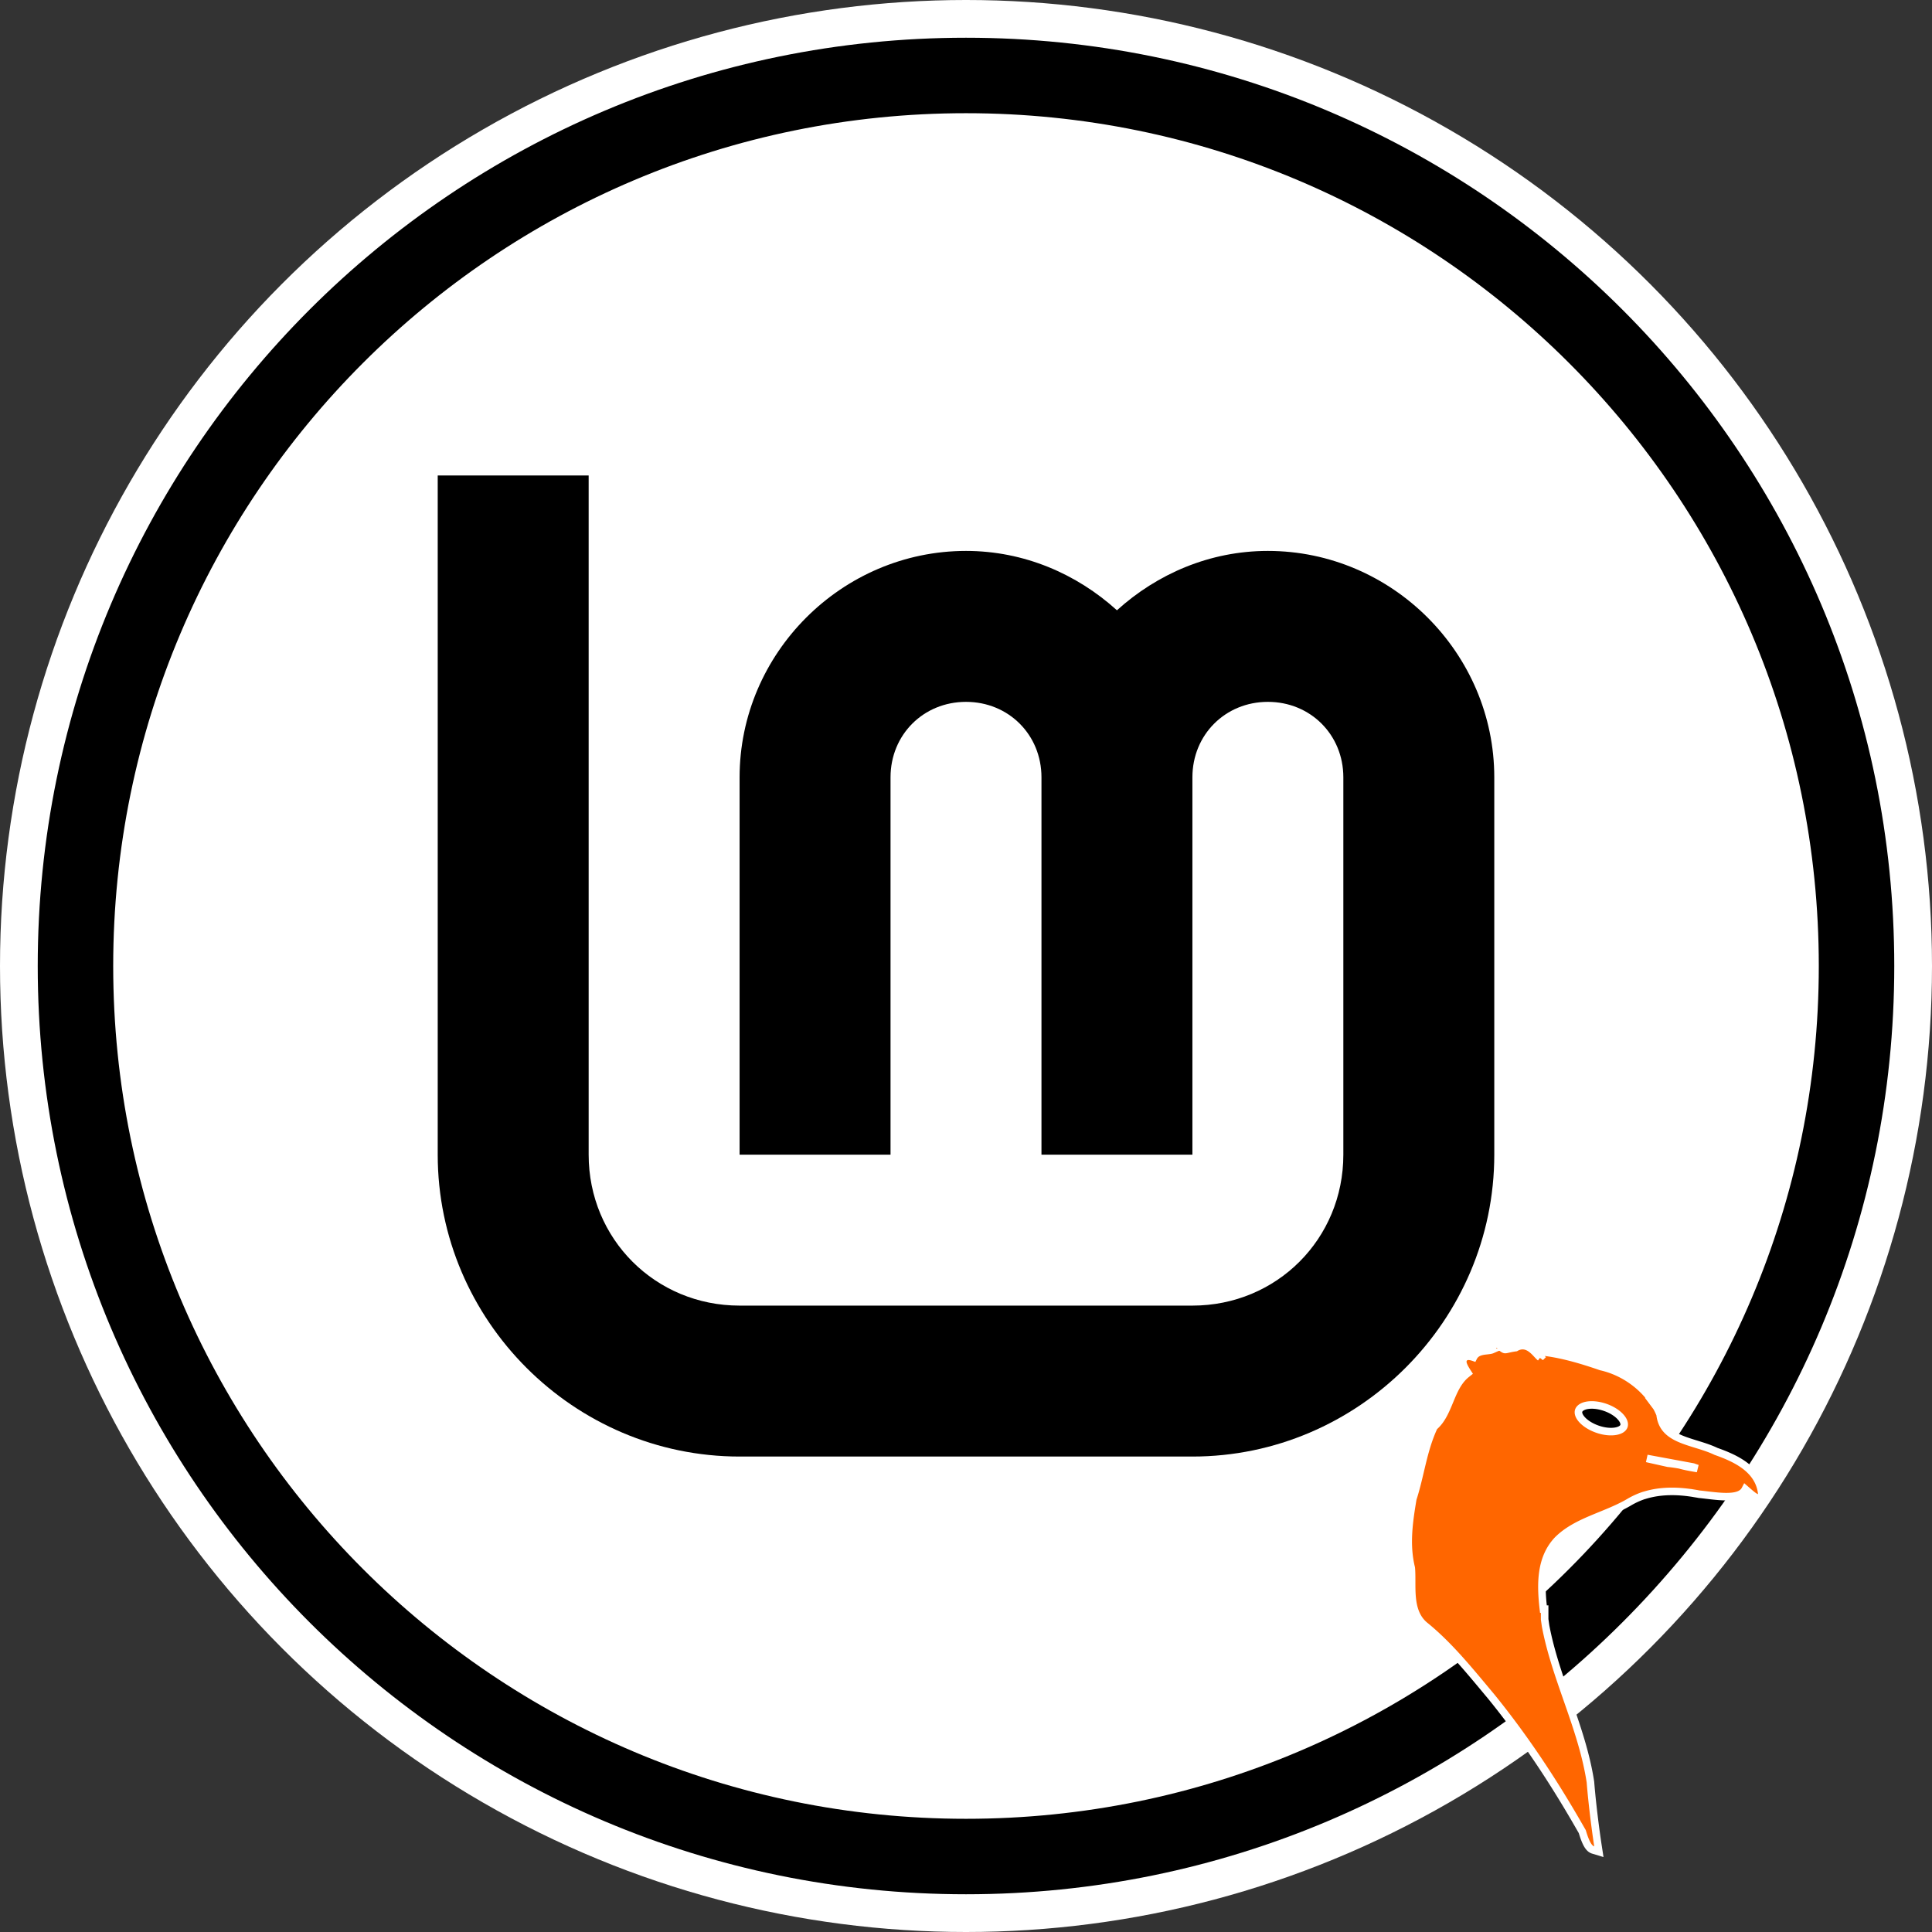 <svg width="512" height="512" fill="none" xmlns="http://www.w3.org/2000/svg"><rect width="100%" height="100%" fill="#333333" stroke="none"/><g clip-path="url(#a)"><circle cx="256" cy="256" r="256" fill="#fff"/><path d="M256 492c130.339 0 236-105.661 236-236S386.339 20 256 20 20 125.661 20 256s105.661 236 236 236Z" stroke="#000" stroke-width="20"/><path d="M116 126v180c0 43.946 36.054 80 80 80h120c43.946 0 80-36.054 80-80V206c0-32.9-27.1-60-60-60-15.37 0-29.333 6.075-40 15.732C285.334 152.075 271.37 146 256 146c-32.9 0-60 27.1-60 60v100h40V206c0-11.283 8.718-20 20-20 11.283 0 20 8.717 20 20v100h40V206c0-11.283 8.718-20 20-20 11.283 0 20 8.717 20 20v100c0 22.328-17.672 40-40 40H196c-22.328 0-40-17.672-40-40V126h-40Z" fill="#000"/><g clip-path="url(#b)"><path d="M425.371 382.145c5.016 0 9.082-3.592 9.082-8.023 0-4.431-4.066-8.022-9.082-8.022-5.016 0-9.082 3.591-9.082 8.022s4.066 8.023 9.082 8.023Z" fill="#000"/><path d="m397.76 356.995.027-1.041-1.224.239-.282.055-2.034.397 1.2 1.024c-.327.145-.8.198-1.535.279l-.011.001c-.644.072-1.53.171-2.259.567a2.713 2.713 0 0 0-1.152 1.172 5.726 5.726 0 0 0-.818-.218c-.43-.075-1.154-.125-1.652.414-.504.546-.367 1.245-.282 1.557.106.387.305.796.508 1.164.218.395.493.831.76 1.245l-.375.299c-2.264 1.804-3.397 4.542-4.431 7.043l-.027.066c-1.082 2.614-2.084 5.018-3.993 6.72l-.155.138-.088.189c-1.423 3.082-2.301 6.275-3.073 9.44-.175.72-.345 1.436-.514 2.15-.579 2.449-1.151 4.862-1.924 7.255l-.022.07-.012.073c-.99 5.926-1.907 12.062-.393 18.23.096 1.103.097 2.307.097 3.598v.13c0 1.35.004 2.783.139 4.178.268 2.783 1.072 5.617 3.601 7.56 5.797 4.759 10.721 10.662 15.634 16.551.566.68 1.133 1.359 1.7 2.036 8.589 10.564 16.163 21.964 22.94 33.721l1.209 2.097c.264.865.577 1.824.938 2.636.208.466.449.925.731 1.303.269.359.662.764 1.209.93l1.521.46-.242-1.57c-.68-4.407-1.562-11.418-1.99-16.855l-.003-.037-.006-.036c-1.112-7.25-3.449-14.13-5.811-20.906l-.347-.994c-2.252-6.453-4.475-12.822-5.721-19.461-.04-.296-.084-.595-.128-.89v-.004c-.041-.28-.082-.557-.12-.832v-2.708h-.329c-.776-6.729-.789-13.461 3.731-18.287 2.452-2.468 5.529-4.041 8.859-5.466.827-.355 1.676-.701 2.533-1.052 2.541-1.038 5.16-2.108 7.542-3.498l.005-.003a20.169 20.169 0 0 1 4.009-1.828c.045-.007.098-.018.154-.035 4.133-1.275 8.586-1.247 12.987-.531l.16-.987-.164.986.003.001.013.003.046.009c.031.007.093.021.154.031l.302.05c.321.052.633.104.928.161l.051.01.052.005c.503.045 1.125.119 1.815.201 1.401.168 3.078.368 4.577.419 1.138.038 2.282-.002 3.248-.226.939-.218 1.934-.662 2.436-1.62l.068-.13.267.232c.32.278.625.542.924.795.348.294.68.563.973.771.258.182.613.413.983.496l1.355.305-.141-1.382c-.343-3.347-2.195-5.741-4.534-7.49-2.299-1.72-5.128-2.863-7.607-3.74-1.511-.729-3.186-1.264-4.801-1.764l-.4-.123c-1.516-.468-2.969-.917-4.295-1.489-1.436-.62-2.648-1.355-3.553-2.34-.891-.969-1.529-2.226-1.747-3.974l-.019-.15-.061-.137-.044-.096c-.227-.505-.474-1.055-.776-1.593l-.033-.057-.039-.053-1.529-2.038.154-.077-.824-.972c-3.206-3.784-7.703-6.532-12.507-7.603-4.566-1.58-9.759-3.167-14.716-3.802l-.811-.104-.263.775c-.12.354-.225.577-.303.711a1.988 1.988 0 0 1-.113-.094c-.211-.186-.444-.436-.744-.757l-.002-.003-.03-.032c-.548-.589-1.309-1.405-2.235-1.866a3.425 3.425 0 0 0-1.697-.381c-.565.025-1.126.198-1.678.52-.8.104-1.39.232-1.845.335l-.004.001c-.531.12-.747.169-.929.171-.164.001-.357-.018-1.146-.643Zm47.344 31.21a36.66 36.66 0 0 0-3.062-.439l-5.348-1.197-.25-.064 12.241 2.265c.383.142.771.278 1.162.407l-.444-.075c-1.463-.248-2.874-.51-4.214-.878l-.042-.011-.043-.008Zm-9.701 8.093h-.001.001Zm-13.783-23.97c1.116-.03 2.423.176 3.769.639 1.784.617 3.211 1.563 4.089 2.544.903 1.01 1.079 1.865.884 2.428-.194.559-.862 1.121-2.206 1.352-1.305.225-3.019.081-4.805-.54-1.791-.623-3.218-1.558-4.095-2.526-.899-.993-1.076-1.835-.88-2.406.248-.718 1.287-1.439 3.244-1.491Z" fill="#F60" stroke="#fff" stroke-width="2"/></g></g><defs><clipPath id="a"><path fill="#fff" d="M0 0h512v512H0z"/></clipPath><clipPath id="b"><path fill="#fff" transform="translate(340 344)" d="M0 0h155v155H0z"/></clipPath></defs></svg>